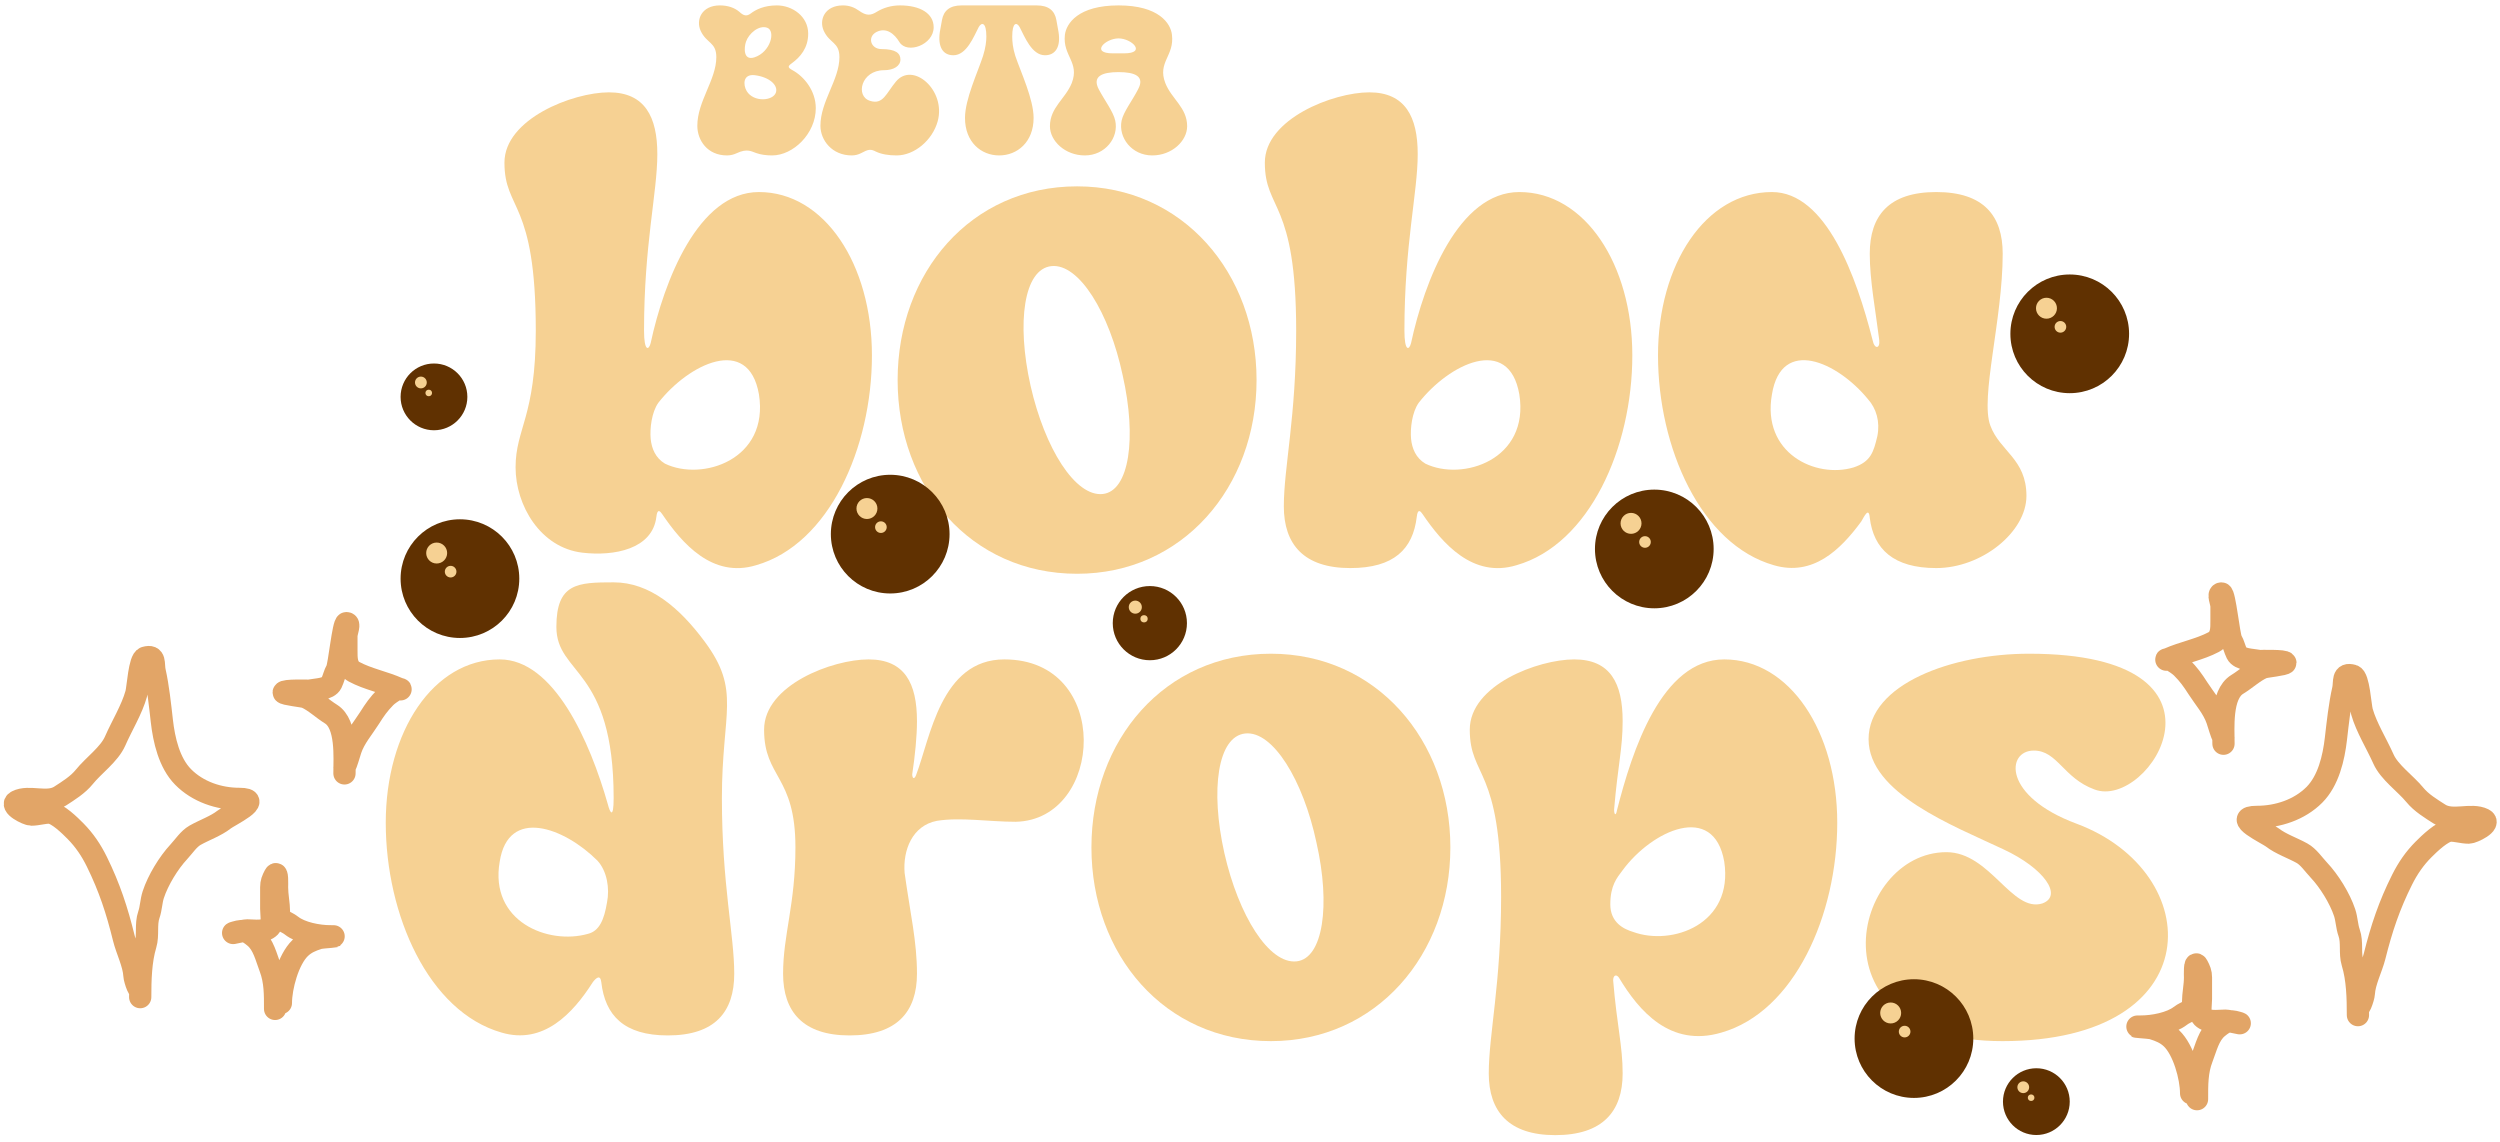<svg width="337" height="154" viewBox="0 0 337 154" fill="none" xmlns="http://www.w3.org/2000/svg">
<path d="M95 86.5C99.928 93.154 97.312 95.928 97.312 107.576C97.312 119.224 98.976 126.008 98.976 131.256C98.976 136.376 96.416 139.576 90.016 139.576C84.128 139.576 81.568 136.888 81.056 132.408C80.928 131.256 80.288 131.896 79.904 132.408C77.216 136.632 73.248 140.856 67.616 139.192C57.76 136.376 52 123.32 52 110.904C52 98.616 58.4 88.888 67.36 88.888C74.656 88.888 79.52 99.896 81.952 108.472C82.208 109.496 82.72 110.52 82.72 107.576C82.72 89.912 75 91.028 75 84.5C75 78.612 77.856 78.5 82.72 78.5C87.584 78.5 91.593 81.901 95 86.5ZM67.36 116.152C65.952 124.216 73.888 127.416 79.264 125.88C80.8 125.496 81.44 123.96 81.824 121.656C82.208 119.736 81.824 117.432 80.544 116.024C76.064 111.544 68.512 108.728 67.36 116.152Z" fill="#F6D193"/>
<path d="M135.384 88.888C149.976 88.888 148.824 110.52 136.92 110.776C133.336 110.776 129.496 110.136 126.296 110.648C122.968 111.288 121.688 114.616 121.944 117.688C122.712 123.192 123.608 126.904 123.608 131.256C123.608 136.376 120.92 139.576 114.52 139.576C108.248 139.576 105.56 136.376 105.56 131.256C105.56 126.008 107.224 121.912 107.224 114.232C107.224 104.504 103 104.888 103 98.36C103 92.344 112.216 88.888 117.08 88.888C121.944 88.888 123.608 92.088 123.608 97.208C123.608 99.256 123.352 101.816 122.968 104.376C122.968 104.888 123.224 105.144 123.48 104.504C125.4 99.512 126.808 88.888 135.384 88.888Z" fill="#F6D193"/>
<path d="M171.317 88.12C185.525 88.12 195.509 99.768 195.509 114.232C195.509 128.696 185.525 140.344 171.317 140.344C156.981 140.344 147.125 128.696 147.125 114.232C147.125 99.768 156.981 88.12 171.317 88.12ZM174.773 129.592C178.357 129.208 179.381 122.04 177.461 113.592C175.669 105.144 171.573 98.488 167.861 98.872C164.149 99.256 163.125 106.424 165.045 115C166.965 123.448 171.061 129.976 174.773 129.592Z" fill="#F6D193"/>
<path d="M232.429 88.888C241.261 88.888 247.661 98.616 247.661 110.904C247.661 123.32 241.901 136.376 232.045 139.192C225.133 141.24 220.909 136.248 218.221 131.768C217.837 131.256 217.453 131.512 217.453 132.152C217.965 138.296 218.733 140.984 218.733 144.696C218.733 149.816 216.045 153.016 209.645 153.016C203.373 153.016 200.685 149.816 200.685 144.696C200.685 139.448 202.349 132.536 202.349 120.888C202.349 103.352 198.125 104.888 198.125 98.36C198.125 92.344 207.341 88.888 212.205 88.888C217.069 88.888 218.733 92.088 218.733 97.208C218.733 100.92 218.093 103.096 217.581 109.112C217.581 109.88 217.837 110.008 217.965 109.24C220.013 101.176 223.981 88.888 232.429 88.888ZM217.069 121.912C217.069 124.344 218.861 125.24 220.141 125.624C225.389 127.544 233.709 124.6 232.429 116.152C231.021 108.088 222.701 111.928 218.733 117.304C217.965 118.328 217.069 119.352 217.069 121.912Z" fill="#F6D193"/>
<path d="M279.916 111.032C297.452 117.56 298.092 140.344 269.932 140.344C243.692 140.344 249.58 114.872 262.38 114.872C268.268 114.872 271.212 123.064 275.308 121.784C278.124 120.76 275.564 117.048 270.06 114.488C263.276 111.288 251.884 106.936 251.884 99.64C251.884 92.216 263.148 88.12 273.516 88.12C303.212 88.12 289.772 109.24 282.348 106.424C278.124 104.888 277.356 101.176 274.156 101.176C270.444 101.176 269.932 107.32 279.916 111.032Z" fill="#F6D193"/>
<path d="M102.304 25.888C111.136 25.888 117.536 35.616 117.536 47.904C117.536 60.32 111.776 73.376 101.92 76.192C96.032 77.984 91.936 73.248 89.248 69.28C88.992 68.896 88.608 68.512 88.48 69.664C87.968 74.016 82.801 75.009 78.5 74.5C72.837 73.829 69.5 68.12 69.5 63C69.5 57.752 72.224 56.224 72.224 44.576C72.224 26.912 68 28.448 68 21.92C68 16.032 77.216 12.448 82.08 12.448C86.944 12.448 88.608 15.776 88.608 20.768C88.608 26.016 86.816 32.928 86.816 44.576C86.816 47.392 87.456 47.264 87.712 46.24C89.504 37.92 94.112 25.888 102.304 25.888ZM87.712 59.168C87.84 60.448 88.352 61.728 89.632 62.496C94.624 64.928 103.712 61.984 102.304 53.152C100.896 45.088 92.832 49.056 88.736 54.304C87.84 55.584 87.584 57.76 87.712 59.168Z" fill="#F6D193"/>
<path d="M145.192 25.12C159.4 25.12 169.384 36.768 169.384 51.232C169.384 65.696 159.4 77.344 145.192 77.344C130.856 77.344 121 65.696 121 51.232C121 36.768 130.856 25.12 145.192 25.12ZM148.648 66.592C152.232 66.208 153.256 59.04 151.336 50.592C149.544 42.144 145.448 35.488 141.736 35.872C138.024 36.256 137 43.424 138.92 52C140.84 60.448 144.936 66.976 148.648 66.592Z" fill="#F6D193"/>
<path d="M204.804 25.888C213.636 25.888 220.036 35.616 220.036 47.904C220.036 60.32 214.276 73.376 204.42 76.192C198.532 77.984 194.436 73.248 191.748 69.28C191.492 68.896 191.108 68.512 190.98 69.664C190.468 74.016 187.908 76.576 182.02 76.576C175.748 76.576 173.06 73.376 173.06 68.256C173.06 63.008 174.724 56.224 174.724 44.576C174.724 26.912 170.5 28.448 170.5 21.92C170.5 16.032 179.716 12.448 184.58 12.448C189.444 12.448 191.108 15.776 191.108 20.768C191.108 26.016 189.316 32.928 189.316 44.576C189.316 47.392 189.956 47.264 190.212 46.24C192.004 37.92 196.612 25.888 204.804 25.888ZM190.212 59.168C190.34 60.448 190.852 61.728 192.132 62.496C197.124 64.928 206.212 61.984 204.804 53.152C203.396 45.088 195.332 49.056 191.236 54.304C190.34 55.584 190.084 57.76 190.212 59.168Z" fill="#F6D193"/>
<path d="M269.964 34.208C269.964 43.04 266.892 53.664 268.3 57.376C269.58 60.832 273.164 61.856 273.164 66.848C273.164 71.712 267.148 76.576 261.004 76.576C255.244 76.576 252.556 74.016 252.044 69.792C251.916 68.256 251.276 69.664 250.892 70.304C248.076 74.144 244.364 77.728 239.116 76.192C229.26 73.376 223.5 60.32 223.5 47.904C223.5 35.616 229.9 25.888 238.86 25.888C246.156 25.888 250.252 37.28 252.428 45.856C252.684 47.136 253.452 47.008 253.324 45.856C252.812 41.76 252.044 37.792 252.044 34.208C252.044 29.088 254.604 25.888 261.004 25.888C267.404 25.888 269.964 29.088 269.964 34.208ZM238.86 53.152C237.452 61.088 244.748 64.544 249.868 63.008C252.172 62.24 252.556 60.96 253.068 58.784C253.452 56.864 252.94 55.072 251.788 53.792C247.692 48.8 240.14 45.344 238.86 53.152Z" fill="#F6D193"/>
<path d="M106.832 9.464C108.368 10.296 109.968 12.216 109.968 14.584C109.968 18.008 106.928 20.952 104.08 20.952C103.312 20.952 102.576 20.856 101.936 20.632C101.328 20.44 100.752 19.96 99.28 20.664C98.928 20.824 98.512 20.952 98 20.952C95.344 20.952 94 18.904 94 16.952C94 13.656 96.56 10.744 96.56 7.704C96.56 5.656 95.248 5.88 94.448 4.152C93.776 2.68 94.576 0.728 97.04 0.728C98.128 0.728 99.024 1.048 99.664 1.592C100.24 2.136 100.656 2.232 101.2 1.816C101.872 1.304 102.992 0.728 104.72 0.728C106.8 0.728 108.944 2.2 108.944 4.536C108.944 6.488 107.856 7.704 106.768 8.504C106.192 8.92 106.128 9.08 106.832 9.464ZM100.56 5.624C100.304 6.36 100.144 8.216 101.68 7.736C103.888 7.032 104.592 4.152 103.408 3.736C102.288 3.352 100.944 4.504 100.56 5.624ZM104.592 12.472C104.912 11.512 103.76 10.392 101.744 10.136C100.144 9.944 100.144 11.416 100.656 12.28C101.584 13.816 104.208 13.624 104.592 12.472ZM120.77 11C123.042 8.248 127.554 12.152 126.402 16.344C125.698 18.904 123.266 20.952 120.866 20.952C119.778 20.952 118.818 20.792 118.082 20.44C117.346 20.056 117.058 20.12 116.034 20.664C115.714 20.824 115.298 20.952 114.818 20.952C112.162 20.952 110.594 18.904 110.594 16.952C110.594 13.656 113.154 10.744 113.154 7.704C113.154 5.656 111.842 5.88 111.042 4.152C110.37 2.68 111.17 0.728 113.634 0.728C114.498 0.728 115.202 1.016 115.778 1.432C116.77 2.136 117.346 2.136 118.242 1.56C119.042 1.08 120.098 0.728 121.314 0.728C124.002 0.728 125.858 1.784 125.858 3.672C125.858 6.072 122.274 7.32 121.25 5.688C120.578 4.568 119.49 3.64 118.146 4.312C116.866 4.984 117.378 6.616 118.818 6.616C120.77 6.616 121.378 7.192 121.378 8.024C121.378 8.888 120.482 9.464 119.17 9.464C116.066 9.464 115.266 12.984 117.282 13.592C119.042 14.168 119.458 12.568 120.77 11ZM142.689 4.312C143.009 6.328 142.273 7.448 140.865 7.448C139.073 7.448 138.113 4.92 137.441 3.64C137.057 2.968 136.449 2.968 136.449 4.92C136.449 5.56 136.513 6.424 136.865 7.544C137.601 9.72 139.329 13.368 139.329 15.896C139.329 19.16 137.121 20.952 134.689 20.952C132.257 20.952 130.081 19.16 130.081 15.896C130.081 13.368 131.809 9.72 132.513 7.544C132.865 6.424 132.961 5.56 132.961 4.92C132.961 2.968 132.321 2.968 131.937 3.64C131.265 4.92 130.305 7.448 128.513 7.448C127.105 7.448 126.401 6.328 126.689 4.312L126.977 2.712C127.201 1.432 128.033 0.728 129.633 0.728H139.745C141.345 0.728 142.177 1.432 142.401 2.712L142.689 4.312ZM157.979 4.696C158.331 7.544 155.995 8.376 157.083 11.192C157.915 13.336 160.027 14.488 160.027 17.016C160.027 19 157.979 20.952 155.323 20.952C152.571 20.952 150.715 18.552 151.195 16.248C151.451 15.064 152.635 13.56 153.403 12.056C154.363 10.296 153.019 9.72 150.779 9.72C148.539 9.72 147.195 10.296 148.123 12.056C148.923 13.56 150.075 15.064 150.331 16.248C150.843 18.552 148.987 20.952 146.235 20.952C143.579 20.952 141.531 19 141.531 17.016C141.531 14.488 143.611 13.336 144.475 11.192C145.563 8.376 143.227 7.544 143.547 4.696C143.739 3.16 145.339 0.728 150.779 0.728C156.219 0.728 157.819 3.16 157.979 4.696ZM151.515 7.192C154.619 7.192 152.571 5.176 150.779 5.176C148.987 5.176 146.939 7.192 150.011 7.192H151.515Z" fill="#F6D193"/>
<circle cx="258" cy="140" r="8" fill="#603101"/>
<circle cx="254.863" cy="136.549" r="1.412" fill="#F6D193"/>
<circle cx="256.745" cy="139.059" r="0.784" fill="#F6D193"/>
<circle cx="120" cy="72" r="8" fill="#603101"/>
<circle cx="116.863" cy="68.549" r="1.412" fill="#F6D193"/>
<circle cx="118.745" cy="71.059" r="0.784" fill="#F6D193"/>
<circle cx="155" cy="84" r="5" fill="#603101"/>
<ellipse cx="153.039" cy="81.843" rx="0.882" ry="0.882" fill="#F6D193"/>
<ellipse cx="154.216" cy="83.412" rx="0.49" ry="0.49" fill="#F6D193"/>
<circle cx="62" cy="78" r="8" fill="#603101"/>
<circle cx="58.863" cy="74.549" r="1.412" fill="#F6D193"/>
<circle cx="60.745" cy="77.059" r="0.784" fill="#F6D193"/>
<circle cx="279" cy="45" r="8" fill="#603101"/>
<circle cx="275.863" cy="41.549" r="1.412" fill="#F6D193"/>
<circle cx="277.745" cy="44.059" r="0.784" fill="#F6D193"/>
<circle cx="223" cy="74" r="8" fill="#603101"/>
<circle cx="219.863" cy="70.549" r="1.412" fill="#F6D193"/>
<circle cx="221.745" cy="73.059" r="0.784" fill="#F6D193"/>
<circle cx="274.5" cy="148.5" r="4.5" fill="#603101"/>
<circle cx="272.735" cy="146.559" r="0.794" fill="#F6D193"/>
<ellipse cx="273.794" cy="147.971" rx="0.441" ry="0.441" fill="#F6D193"/>
<circle cx="58.5" cy="53.5" r="4.5" fill="#603101"/>
<circle cx="56.735" cy="51.559" r="0.794" fill="#F6D193"/>
<ellipse cx="57.794" cy="52.971" rx="0.441" ry="0.441" fill="#F6D193"/>
<path d="M18.9 134.413C18.9 132.109 18.958 129.524 19.622 127.328C20.003 126.067 19.616 124.594 20.069 123.301C20.368 122.448 20.372 121.479 20.661 120.597C21.297 118.653 22.712 116.327 24.095 114.836C24.799 114.077 25.43 113.081 26.303 112.587C27.541 111.887 29.117 111.343 30.2 110.485C30.912 109.921 35.659 107.692 32.278 107.692C29.509 107.692 26.648 106.736 24.673 104.724C22.806 102.823 22.107 99.745 21.815 97.169C21.572 95.019 21.318 92.6 20.848 90.496C20.625 89.495 21.034 88.231 19.564 88.659C18.782 88.887 18.601 92.685 18.366 93.524C17.765 95.668 16.426 97.82 15.523 99.888C14.738 101.688 12.599 103.19 11.367 104.724C10.511 105.789 9.231 106.581 8.105 107.31C6.365 108.438 3.942 107.167 2.275 108.016C1.173 108.577 3.707 109.809 4.223 109.809C5.064 109.809 5.971 109.504 6.691 109.544C7.74 109.604 9.475 111.322 10.198 112.058C11.384 113.266 12.289 114.598 13.055 116.158C14.763 119.637 15.774 122.723 16.692 126.461C17.083 128.053 18.038 129.9 18.121 131.503C18.148 132.039 18.9 134.287 18.9 132.825" stroke="#E2A567" stroke-width="3" stroke-linecap="round"/>
<path d="M37.084 136C37.084 134.086 37.111 132.253 36.42 130.444C35.887 129.048 35.525 127.33 34.342 126.344C33.325 125.497 32.87 125.34 31.744 125.668C30.619 125.995 32.797 125.418 33.331 125.418C34.298 125.418 35.624 125.699 36.362 124.947C36.81 124.491 36.564 123.149 36.564 122.508C36.564 121.538 36.564 120.568 36.564 119.598C36.564 118.951 36.734 118.571 37.026 118.01C37.443 117.208 37.343 119.358 37.343 119.598C37.343 120.712 37.603 121.867 37.603 122.905C37.603 124.213 38.456 124.109 39.292 124.771C40.555 125.772 42.916 126.211 44.487 126.211C46.324 126.211 43.453 126.304 42.914 126.476C41.96 126.781 41.177 127.11 40.461 127.799C38.852 129.346 37.863 133.045 37.863 135.206" stroke="#E2A567" stroke-width="3" stroke-linecap="round"/>
<path d="M46.435 104.253C46.435 102.16 46.799 97.616 44.617 96.258C43.426 95.517 42.452 94.543 41.24 93.994C40.914 93.847 38.238 93.591 38.238 93.348C38.238 92.992 41.54 93.137 41.817 93.083C42.652 92.92 44.262 92.924 44.675 92.084C44.957 91.509 45.082 90.831 45.396 90.291C45.716 89.741 46.266 84 46.695 84C47.263 84 46.695 85.156 46.695 85.734C46.695 86.371 46.695 87.008 46.695 87.645C46.695 88.727 46.654 89.973 47.734 90.555C49.581 91.551 51.811 91.96 53.709 92.819C54.329 93.099 53.908 92.702 53.449 92.936C53 93.165 52.299 93.637 51.948 93.994C51.03 94.93 50.528 95.654 49.812 96.787C48.932 98.181 47.811 99.435 47.272 101.02C46.999 101.824 46.777 102.763 46.435 103.46" stroke="#E2A567" stroke-width="3" stroke-linecap="round"/>
<path d="M317.849 136.839C317.849 134.536 317.79 131.951 317.114 129.755C316.726 128.493 317.121 127.02 316.659 125.728C316.354 124.875 316.35 123.906 316.056 123.023C315.408 121.08 313.967 118.754 312.558 117.262C311.842 116.503 311.199 115.508 310.31 115.013C309.049 114.313 307.444 113.769 306.341 112.912C305.616 112.347 300.782 110.119 304.225 110.119C307.045 110.119 309.958 109.162 311.97 107.15C313.871 105.249 314.583 102.172 314.88 99.596C315.129 97.446 315.387 95.027 315.865 92.923C316.093 91.921 315.676 90.658 317.173 91.086C317.97 91.313 318.153 95.112 318.393 95.951C319.006 98.095 320.369 100.246 321.289 102.315C322.089 104.115 324.267 105.617 325.521 107.15C326.393 108.216 327.696 109.007 328.843 109.737C330.615 110.865 333.083 109.594 334.781 110.442C335.904 111.004 333.322 112.235 332.797 112.235C331.94 112.235 331.017 111.93 330.284 111.971C329.215 112.03 327.448 113.748 326.712 114.484C325.504 115.692 324.582 117.025 323.802 118.585C322.062 122.064 321.033 125.15 320.098 128.888C319.7 130.479 318.727 132.326 318.643 133.929C318.615 134.465 317.849 136.713 317.849 135.252" stroke="#E2A567" stroke-width="3" stroke-linecap="round"/>
<path d="M296.158 148.168C296.158 146.254 296.13 144.422 296.834 142.613C297.377 141.217 297.745 139.498 298.95 138.512C299.985 137.665 300.449 137.508 301.596 137.836C302.742 138.163 300.524 137.586 299.979 137.586C298.995 137.586 297.644 137.867 296.893 137.116C296.436 136.659 296.687 135.317 296.687 134.676C296.687 133.706 296.687 132.736 296.687 131.766C296.687 131.12 296.513 130.739 296.217 130.178C295.792 129.376 295.893 131.526 295.893 131.766C295.893 132.88 295.629 134.035 295.629 135.073C295.629 136.382 294.76 136.277 293.909 136.939C292.622 137.94 290.218 138.38 288.618 138.38C286.747 138.38 289.671 138.472 290.22 138.644C291.192 138.949 291.989 139.278 292.719 139.967C294.356 141.514 295.364 145.213 295.364 147.375" stroke="#E2A567" stroke-width="3" stroke-linecap="round"/>
<path d="M299.725 100.253C299.725 98.16 299.355 93.616 301.577 92.258C302.789 91.517 303.781 90.543 305.016 89.994C305.348 89.847 308.073 89.591 308.073 89.348C308.073 88.992 304.71 89.137 304.428 89.083C303.578 88.92 301.938 88.924 301.518 88.084C301.231 87.509 301.104 86.831 300.783 86.291C300.458 85.741 299.897 80 299.46 80C298.882 80 299.46 81.156 299.46 81.734C299.46 82.371 299.46 83.008 299.46 83.645C299.46 84.727 299.502 85.973 298.402 86.555C296.522 87.551 294.25 87.96 292.317 88.819C291.686 89.099 292.114 88.702 292.582 88.936C293.039 89.165 293.753 89.637 294.111 89.994C295.046 90.93 295.557 91.654 296.286 92.787C297.182 94.181 298.324 95.435 298.873 97.02C299.151 97.824 299.377 98.763 299.725 99.46" stroke="#E2A567" stroke-width="3" stroke-linecap="round"/>
</svg>
